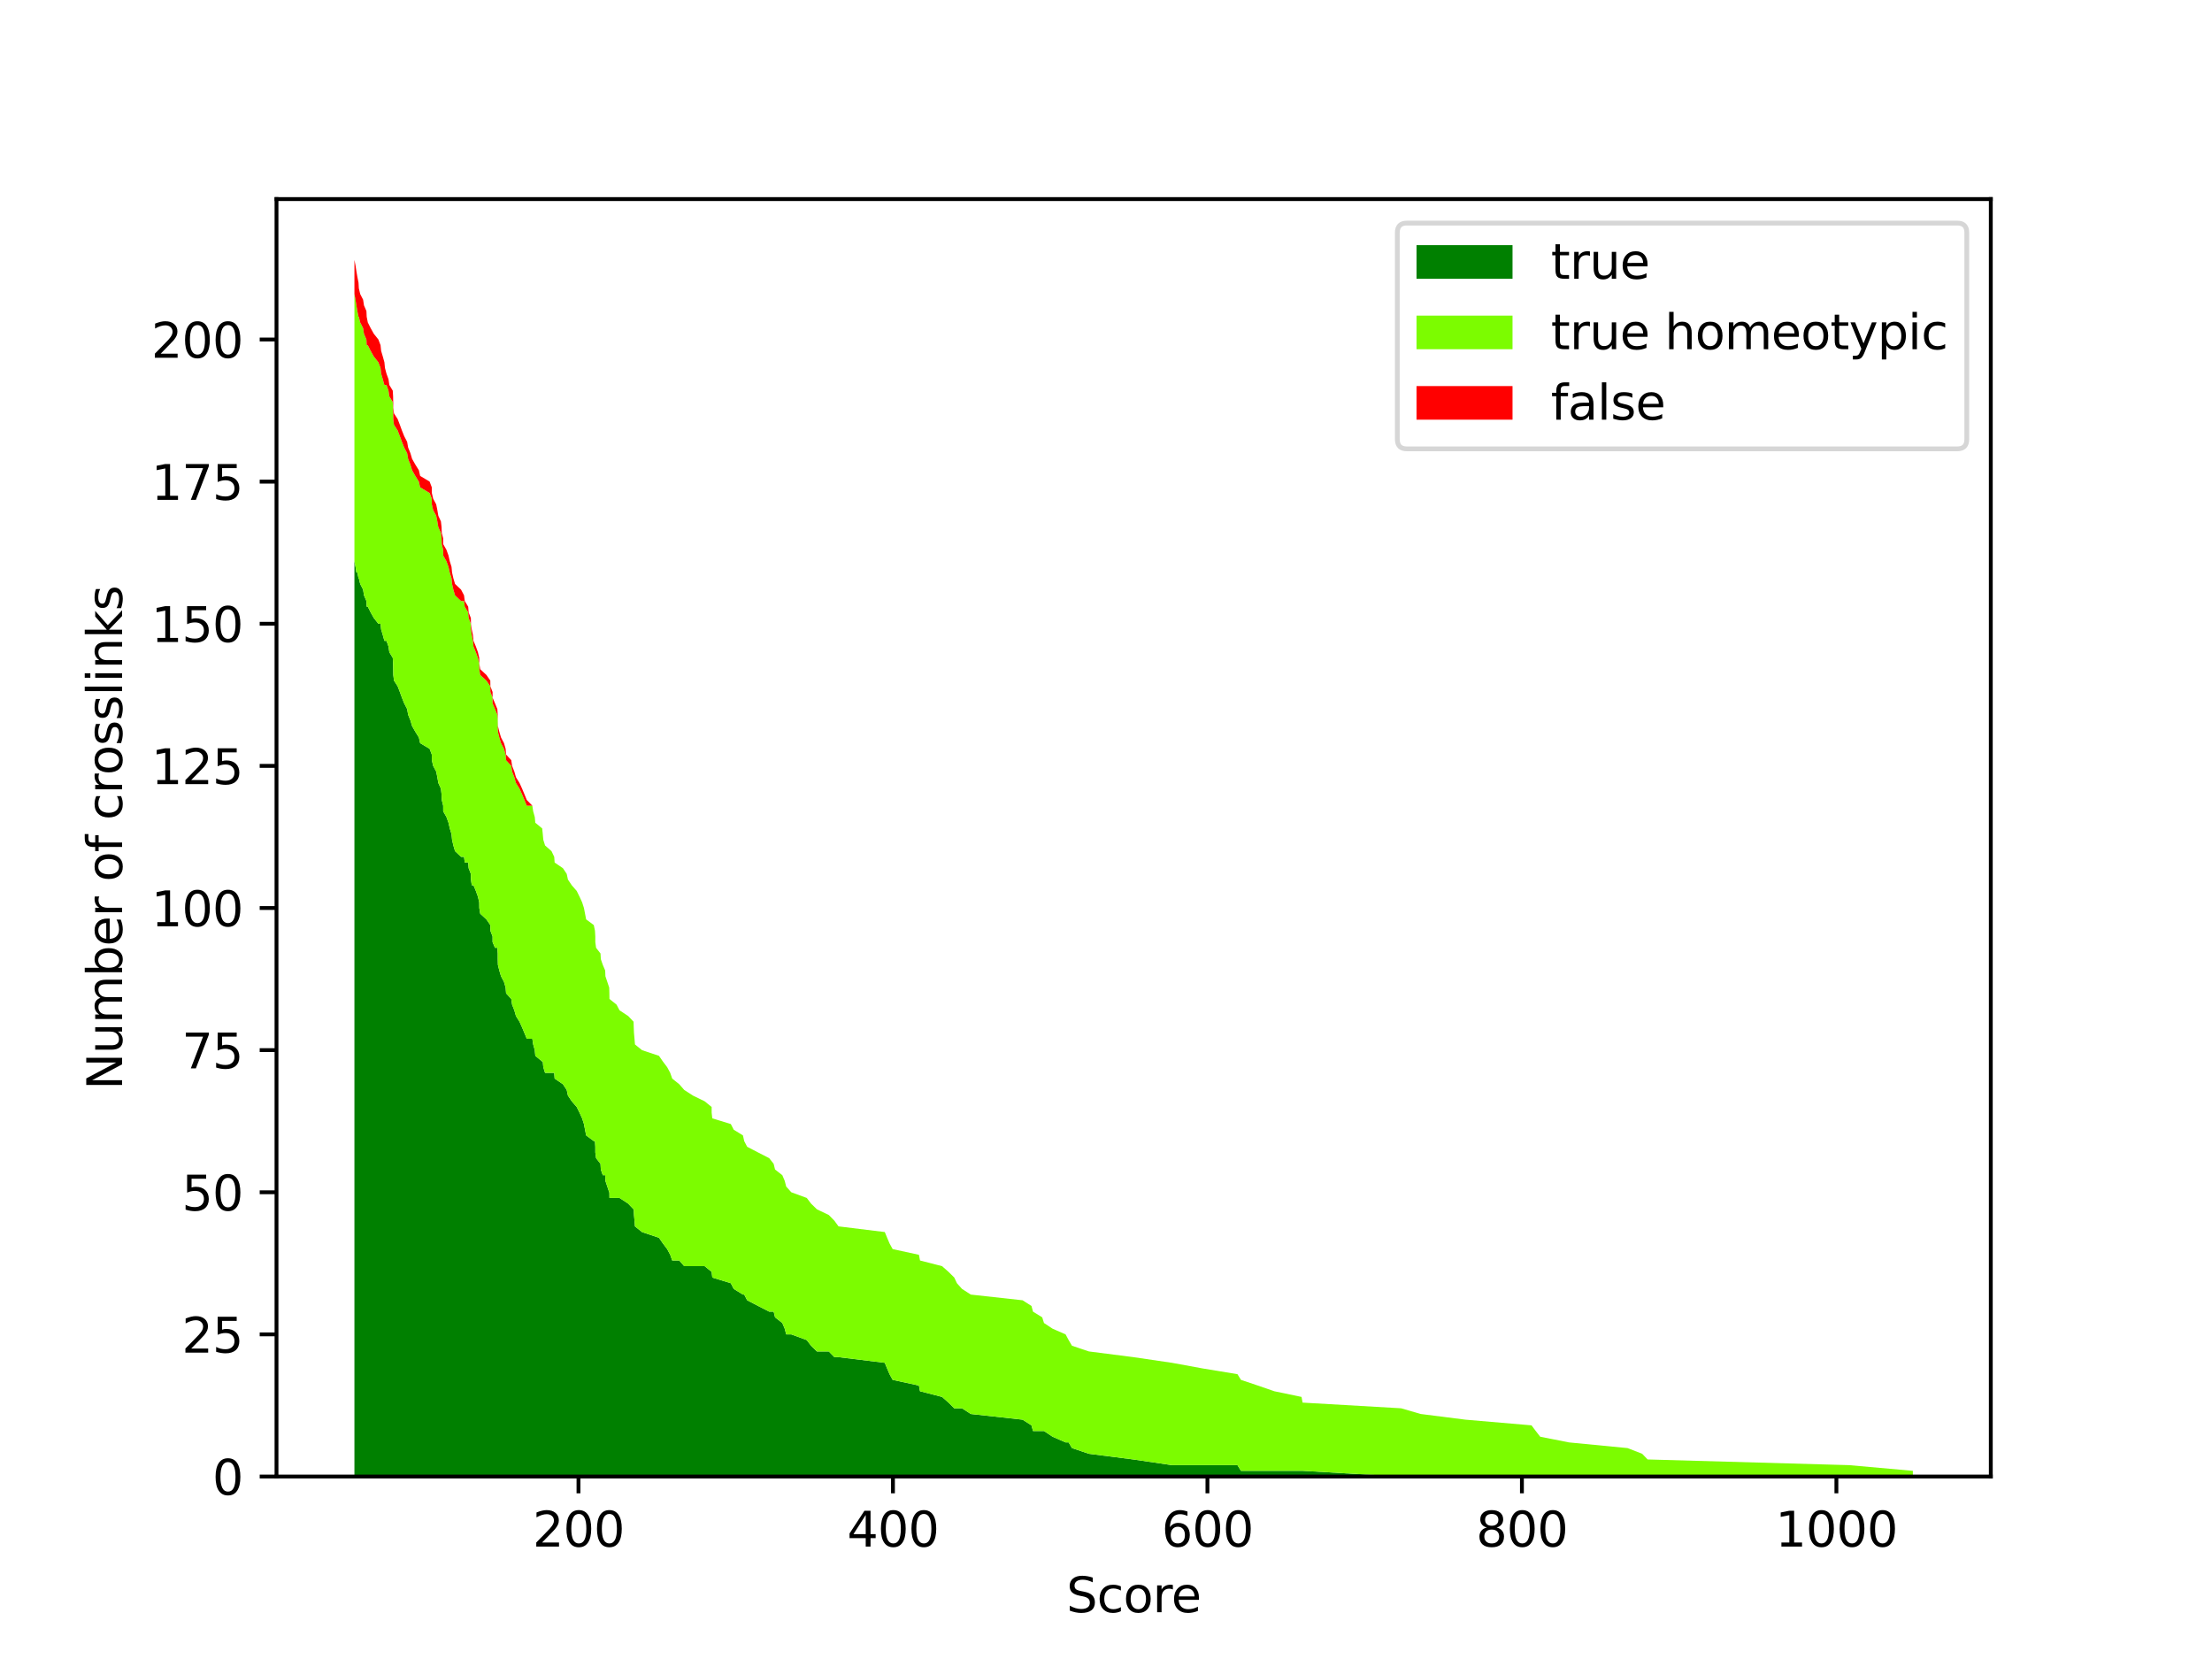 <?xml version="1.0" encoding="utf-8" standalone="no"?>
<!DOCTYPE svg PUBLIC "-//W3C//DTD SVG 1.1//EN"
  "http://www.w3.org/Graphics/SVG/1.1/DTD/svg11.dtd">
<svg xmlns:xlink="http://www.w3.org/1999/xlink" width="460.8pt" height="345.6pt" viewBox="0 0 460.8 345.6" xmlns="http://www.w3.org/2000/svg" version="1.1">
 <defs>
  <style type="text/css">*{stroke-linejoin: round; stroke-linecap: butt}</style>
 </defs>
 <g id="figure_1">
  <g id="patch_1">
   <path d="M 0 345.6 
L 460.8 345.6 
L 460.8 0 
L 0 0 
z
" style="fill: #ffffff"/>
  </g>
  <g id="axes_1">
   <g id="patch_2">
    <path d="M 57.6 307.584 
L 414.72 307.584 
L 414.72 41.472 
L 57.6 41.472 
z
" style="fill: #ffffff"/>
   </g>
   <g id="PolyCollection_1">
    <path d="M 73.833 116.912 
L 73.833 307.584 
L 74.065 307.584 
L 74.245 307.584 
L 74.449 307.584 
L 74.684 307.584 
L 74.753 307.584 
L 75.035 307.584 
L 75.644 307.584 
L 75.824 307.584 
L 76.332 307.584 
L 76.388 307.584 
L 76.62 307.584 
L 77.216 307.584 
L 77.878 307.584 
L 78.825 307.584 
L 79.273 307.584 
L 79.398 307.584 
L 79.748 307.584 
L 80.079 307.584 
L 80.194 307.584 
L 80.508 307.584 
L 80.934 307.584 
L 81.105 307.584 
L 81.822 307.584 
L 81.891 307.584 
L 81.914 307.584 
L 81.93 307.584 
L 82.074 307.584 
L 82.841 307.584 
L 83.296 307.584 
L 83.728 307.584 
L 84.2 307.584 
L 84.816 307.584 
L 85.022 307.584 
L 85.497 307.584 
L 85.848 307.584 
L 86.522 307.584 
L 87.259 307.584 
L 87.525 307.584 
L 89.5 307.584 
L 89.949 307.584 
L 89.962 307.584 
L 90.237 307.584 
L 90.869 307.584 
L 91.105 307.584 
L 91.308 307.584 
L 91.849 307.584 
L 91.986 307.584 
L 92.029 307.584 
L 92.323 307.584 
L 92.33 307.584 
L 93.005 307.584 
L 93.431 307.584 
L 93.696 307.584 
L 94.06 307.584 
L 94.174 307.584 
L 94.443 307.584 
L 94.797 307.584 
L 96.048 307.584 
L 96.667 307.584 
L 96.818 307.584 
L 97.535 307.584 
L 97.63 307.584 
L 98.089 307.584 
L 98.111 307.584 
L 98.279 307.584 
L 98.524 307.584 
L 98.639 307.584 
L 99.13 307.584 
L 99.559 307.584 
L 99.834 307.584 
L 99.848 307.584 
L 100.038 307.584 
L 101.325 307.584 
L 102.14 307.584 
L 102.157 307.584 
L 102.612 307.584 
L 102.615 307.584 
L 103.12 307.584 
L 103.605 307.584 
L 103.69 307.584 
L 103.693 307.584 
L 103.723 307.584 
L 104.017 307.584 
L 104.371 307.584 
L 104.99 307.584 
L 105.334 307.584 
L 105.423 307.584 
L 106.507 307.584 
L 106.68 307.584 
L 107.146 307.584 
L 107.483 307.584 
L 108.22 307.584 
L 108.757 307.584 
L 109.255 307.584 
L 109.74 307.584 
L 110.896 307.584 
L 111.073 307.584 
L 111.404 307.584 
L 111.512 307.584 
L 112.947 307.584 
L 113.071 307.584 
L 113.179 307.584 
L 113.549 307.584 
L 114.892 307.584 
L 115.453 307.584 
L 115.541 307.584 
L 117.27 307.584 
L 118.057 307.584 
L 118.312 307.584 
L 119.111 307.584 
L 120.14 307.584 
L 120.726 307.584 
L 121.267 307.584 
L 121.647 307.584 
L 121.873 307.584 
L 122.105 307.584 
L 123.697 307.584 
L 123.943 307.584 
L 124.012 307.584 
L 124.015 307.584 
L 124.175 307.584 
L 125.096 307.584 
L 125.165 307.584 
L 125.574 307.584 
L 126.072 307.584 
L 126.118 307.584 
L 126.514 307.584 
L 126.911 307.584 
L 126.943 307.584 
L 126.96 307.584 
L 128.44 307.584 
L 129.063 307.584 
L 130.861 307.584 
L 131.984 307.584 
L 132.02 307.584 
L 132.07 307.584 
L 132.178 307.584 
L 132.276 307.584 
L 133.74 307.584 
L 137.275 307.584 
L 138.093 307.584 
L 138.984 307.584 
L 139.62 307.584 
L 140.033 307.584 
L 141.503 307.584 
L 142.535 307.584 
L 144.366 307.584 
L 146.793 307.584 
L 148.248 307.584 
L 148.251 307.584 
L 148.382 307.584 
L 152.241 307.584 
L 152.853 307.584 
L 154.77 307.584 
L 155.032 307.584 
L 155.651 307.584 
L 157.927 307.584 
L 160.237 307.584 
L 161.167 307.584 
L 161.458 307.584 
L 162.972 307.584 
L 163.473 307.584 
L 163.781 307.584 
L 164.842 307.584 
L 168.059 307.584 
L 168.966 307.584 
L 170.175 307.584 
L 172.654 307.584 
L 173.814 307.584 
L 174.679 307.584 
L 184.319 307.584 
L 184.804 307.584 
L 185.308 307.584 
L 185.96 307.584 
L 191.43 307.584 
L 191.656 307.584 
L 196.248 307.584 
L 197.591 307.584 
L 198.79 307.584 
L 199.347 307.584 
L 200.405 307.584 
L 202.236 307.584 
L 213.02 307.584 
L 214.874 307.584 
L 215.195 307.584 
L 217.111 307.584 
L 217.484 307.584 
L 219.273 307.584 
L 221.982 307.584 
L 222.617 307.584 
L 223.315 307.584 
L 226.836 307.584 
L 236.09 307.584 
L 244.134 307.584 
L 250.6 307.584 
L 257.787 307.584 
L 258.514 307.584 
L 262.032 307.584 
L 265.455 307.584 
L 271.135 307.584 
L 271.348 307.584 
L 291.88 307.584 
L 295.941 307.584 
L 305.264 307.584 
L 319.041 307.584 
L 319.932 307.584 
L 320.852 307.584 
L 326.824 307.584 
L 339.045 307.584 
L 342.091 307.584 
L 343.228 307.584 
L 385.162 307.584 
L 398.487 307.584 
L 398.487 307.584 
L 398.487 307.584 
L 385.162 307.584 
L 343.228 307.584 
L 342.091 307.584 
L 339.045 307.584 
L 326.824 307.584 
L 320.852 307.584 
L 319.932 307.584 
L 319.041 307.584 
L 305.264 307.584 
L 295.941 307.584 
L 291.88 307.584 
L 271.348 306.4 
L 271.135 306.4 
L 265.455 306.4 
L 262.032 306.4 
L 258.514 306.4 
L 257.787 305.215 
L 250.6 305.215 
L 244.134 305.215 
L 236.09 304.031 
L 226.836 302.847 
L 223.315 301.663 
L 222.617 300.478 
L 221.982 300.478 
L 219.273 299.294 
L 217.484 298.11 
L 217.111 298.11 
L 215.195 298.11 
L 214.874 296.925 
L 213.02 295.741 
L 202.236 294.557 
L 200.405 293.372 
L 199.347 293.372 
L 198.79 293.372 
L 197.591 292.188 
L 196.248 291.004 
L 191.656 289.82 
L 191.43 288.635 
L 185.96 287.451 
L 185.308 286.267 
L 184.804 285.082 
L 184.319 283.898 
L 174.679 282.714 
L 173.814 282.714 
L 172.654 281.529 
L 170.175 281.529 
L 168.966 280.345 
L 168.059 279.161 
L 164.842 277.977 
L 163.781 277.977 
L 163.473 276.792 
L 162.972 275.608 
L 161.458 274.424 
L 161.167 273.239 
L 160.237 273.239 
L 157.927 272.055 
L 155.651 270.871 
L 155.032 269.686 
L 154.77 269.686 
L 152.853 268.502 
L 152.241 267.318 
L 148.382 266.134 
L 148.251 264.949 
L 148.248 264.949 
L 146.793 263.765 
L 144.366 263.765 
L 142.535 263.765 
L 141.503 262.581 
L 140.033 262.581 
L 139.62 261.396 
L 138.984 260.212 
L 138.093 259.028 
L 137.275 257.843 
L 133.74 256.659 
L 132.276 255.475 
L 132.178 254.291 
L 132.07 253.106 
L 132.02 251.922 
L 131.984 251.922 
L 130.861 250.738 
L 129.063 249.553 
L 128.44 249.553 
L 126.96 249.553 
L 126.943 248.369 
L 126.911 248.369 
L 126.514 247.185 
L 126.118 246 
L 126.072 244.816 
L 125.574 244.816 
L 125.165 243.632 
L 125.096 242.448 
L 124.175 241.263 
L 124.015 240.079 
L 124.012 238.895 
L 123.943 237.71 
L 123.697 237.71 
L 122.105 236.526 
L 121.873 235.342 
L 121.647 234.157 
L 121.267 232.973 
L 120.726 231.789 
L 120.14 230.605 
L 119.111 229.42 
L 118.312 228.236 
L 118.057 227.052 
L 117.27 225.867 
L 115.541 224.683 
L 115.453 223.499 
L 114.892 223.499 
L 113.549 223.499 
L 113.179 222.314 
L 113.071 221.13 
L 112.947 221.13 
L 111.512 219.946 
L 111.404 218.762 
L 111.073 217.577 
L 110.896 216.393 
L 109.74 216.393 
L 109.255 215.209 
L 108.757 214.024 
L 108.22 212.84 
L 107.483 211.656 
L 107.146 210.471 
L 106.68 209.287 
L 106.507 208.103 
L 105.423 206.919 
L 105.334 205.734 
L 104.99 204.55 
L 104.371 203.366 
L 104.017 202.181 
L 103.723 200.997 
L 103.693 199.813 
L 103.69 198.628 
L 103.605 197.444 
L 103.12 197.444 
L 102.615 196.26 
L 102.612 195.076 
L 102.157 193.891 
L 102.14 192.707 
L 101.325 191.523 
L 100.038 190.338 
L 99.848 189.154 
L 99.834 187.97 
L 99.559 186.785 
L 99.13 185.601 
L 98.639 184.417 
L 98.524 184.417 
L 98.279 184.417 
L 98.111 183.233 
L 98.089 182.048 
L 97.63 180.864 
L 97.535 179.68 
L 96.818 179.68 
L 96.667 178.495 
L 96.048 178.495 
L 94.797 177.311 
L 94.443 176.127 
L 94.174 174.943 
L 94.06 173.758 
L 93.696 172.574 
L 93.431 171.39 
L 93.005 170.205 
L 92.33 169.021 
L 92.323 167.837 
L 92.029 166.652 
L 91.986 165.468 
L 91.849 164.284 
L 91.308 163.1 
L 91.105 161.915 
L 90.869 160.731 
L 90.237 159.547 
L 89.962 158.362 
L 89.949 157.178 
L 89.5 155.994 
L 87.525 154.809 
L 87.259 153.625 
L 86.522 152.441 
L 85.848 151.257 
L 85.497 150.072 
L 85.022 148.888 
L 84.816 147.704 
L 84.2 146.519 
L 83.728 145.335 
L 83.296 144.151 
L 82.841 142.966 
L 82.074 141.782 
L 81.93 140.598 
L 81.914 139.414 
L 81.891 138.229 
L 81.822 137.045 
L 81.105 135.861 
L 80.934 134.676 
L 80.508 133.492 
L 80.194 133.492 
L 80.079 133.492 
L 79.748 132.308 
L 79.398 131.123 
L 79.273 129.939 
L 78.825 129.939 
L 77.878 128.755 
L 77.216 127.571 
L 76.62 126.386 
L 76.388 126.386 
L 76.332 125.202 
L 75.824 124.018 
L 75.644 122.833 
L 75.035 121.649 
L 74.753 120.465 
L 74.684 120.465 
L 74.449 119.28 
L 74.245 119.28 
L 74.065 118.096 
L 73.833 116.912 
z
" clip-path="url(#p4b1f713612)" style="fill: #008000"/>
   </g>
   <g id="PolyCollection_2">
    <path d="M 73.833 61.25 
L 73.833 116.912 
L 74.065 118.096 
L 74.245 119.28 
L 74.449 119.28 
L 74.684 120.465 
L 74.753 120.465 
L 75.035 121.649 
L 75.644 122.833 
L 75.824 124.018 
L 76.332 125.202 
L 76.388 126.386 
L 76.62 126.386 
L 77.216 127.571 
L 77.878 128.755 
L 78.825 129.939 
L 79.273 129.939 
L 79.398 131.123 
L 79.748 132.308 
L 80.079 133.492 
L 80.194 133.492 
L 80.508 133.492 
L 80.934 134.676 
L 81.105 135.861 
L 81.822 137.045 
L 81.891 138.229 
L 81.914 139.414 
L 81.93 140.598 
L 82.074 141.782 
L 82.841 142.966 
L 83.296 144.151 
L 83.728 145.335 
L 84.2 146.519 
L 84.816 147.704 
L 85.022 148.888 
L 85.497 150.072 
L 85.848 151.257 
L 86.522 152.441 
L 87.259 153.625 
L 87.525 154.809 
L 89.5 155.994 
L 89.949 157.178 
L 89.962 158.362 
L 90.237 159.547 
L 90.869 160.731 
L 91.105 161.915 
L 91.308 163.1 
L 91.849 164.284 
L 91.986 165.468 
L 92.029 166.652 
L 92.323 167.837 
L 92.33 169.021 
L 93.005 170.205 
L 93.431 171.39 
L 93.696 172.574 
L 94.06 173.758 
L 94.174 174.943 
L 94.443 176.127 
L 94.797 177.311 
L 96.048 178.495 
L 96.667 178.495 
L 96.818 179.68 
L 97.535 179.68 
L 97.63 180.864 
L 98.089 182.048 
L 98.111 183.233 
L 98.279 184.417 
L 98.524 184.417 
L 98.639 184.417 
L 99.13 185.601 
L 99.559 186.785 
L 99.834 187.97 
L 99.848 189.154 
L 100.038 190.338 
L 101.325 191.523 
L 102.14 192.707 
L 102.157 193.891 
L 102.612 195.076 
L 102.615 196.26 
L 103.12 197.444 
L 103.605 197.444 
L 103.69 198.628 
L 103.693 199.813 
L 103.723 200.997 
L 104.017 202.181 
L 104.371 203.366 
L 104.99 204.55 
L 105.334 205.734 
L 105.423 206.919 
L 106.507 208.103 
L 106.68 209.287 
L 107.146 210.471 
L 107.483 211.656 
L 108.22 212.84 
L 108.757 214.024 
L 109.255 215.209 
L 109.74 216.393 
L 110.896 216.393 
L 111.073 217.577 
L 111.404 218.762 
L 111.512 219.946 
L 112.947 221.13 
L 113.071 221.13 
L 113.179 222.314 
L 113.549 223.499 
L 114.892 223.499 
L 115.453 223.499 
L 115.541 224.683 
L 117.27 225.867 
L 118.057 227.052 
L 118.312 228.236 
L 119.111 229.42 
L 120.14 230.605 
L 120.726 231.789 
L 121.267 232.973 
L 121.647 234.157 
L 121.873 235.342 
L 122.105 236.526 
L 123.697 237.71 
L 123.943 237.71 
L 124.012 238.895 
L 124.015 240.079 
L 124.175 241.263 
L 125.096 242.448 
L 125.165 243.632 
L 125.574 244.816 
L 126.072 244.816 
L 126.118 246 
L 126.514 247.185 
L 126.911 248.369 
L 126.943 248.369 
L 126.96 249.553 
L 128.44 249.553 
L 129.063 249.553 
L 130.861 250.738 
L 131.984 251.922 
L 132.02 251.922 
L 132.07 253.106 
L 132.178 254.291 
L 132.276 255.475 
L 133.74 256.659 
L 137.275 257.843 
L 138.093 259.028 
L 138.984 260.212 
L 139.62 261.396 
L 140.033 262.581 
L 141.503 262.581 
L 142.535 263.765 
L 144.366 263.765 
L 146.793 263.765 
L 148.248 264.949 
L 148.251 264.949 
L 148.382 266.134 
L 152.241 267.318 
L 152.853 268.502 
L 154.77 269.686 
L 155.032 269.686 
L 155.651 270.871 
L 157.927 272.055 
L 160.237 273.239 
L 161.167 273.239 
L 161.458 274.424 
L 162.972 275.608 
L 163.473 276.792 
L 163.781 277.977 
L 164.842 277.977 
L 168.059 279.161 
L 168.966 280.345 
L 170.175 281.529 
L 172.654 281.529 
L 173.814 282.714 
L 174.679 282.714 
L 184.319 283.898 
L 184.804 285.082 
L 185.308 286.267 
L 185.96 287.451 
L 191.43 288.635 
L 191.656 289.82 
L 196.248 291.004 
L 197.591 292.188 
L 198.79 293.372 
L 199.347 293.372 
L 200.405 293.372 
L 202.236 294.557 
L 213.02 295.741 
L 214.874 296.925 
L 215.195 298.11 
L 217.111 298.11 
L 217.484 298.11 
L 219.273 299.294 
L 221.982 300.478 
L 222.617 300.478 
L 223.315 301.663 
L 226.836 302.847 
L 236.09 304.031 
L 244.134 305.215 
L 250.6 305.215 
L 257.787 305.215 
L 258.514 306.4 
L 262.032 306.4 
L 265.455 306.4 
L 271.135 306.4 
L 271.348 306.4 
L 291.88 307.584 
L 295.941 307.584 
L 305.264 307.584 
L 319.041 307.584 
L 319.932 307.584 
L 320.852 307.584 
L 326.824 307.584 
L 339.045 307.584 
L 342.091 307.584 
L 343.228 307.584 
L 385.162 307.584 
L 398.487 307.584 
L 398.487 306.4 
L 398.487 306.4 
L 385.162 305.215 
L 343.228 304.031 
L 342.091 302.847 
L 339.045 301.663 
L 326.824 300.478 
L 320.852 299.294 
L 319.932 298.11 
L 319.041 296.925 
L 305.264 295.741 
L 295.941 294.557 
L 291.88 293.372 
L 271.348 292.188 
L 271.135 291.004 
L 265.455 289.82 
L 262.032 288.635 
L 258.514 287.451 
L 257.787 286.267 
L 250.6 285.082 
L 244.134 283.898 
L 236.09 282.714 
L 226.836 281.529 
L 223.315 280.345 
L 222.617 279.161 
L 221.982 277.977 
L 219.273 276.792 
L 217.484 275.608 
L 217.111 274.424 
L 215.195 273.239 
L 214.874 272.055 
L 213.02 270.871 
L 202.236 269.686 
L 200.405 268.502 
L 199.347 267.318 
L 198.79 266.134 
L 197.591 264.949 
L 196.248 263.765 
L 191.656 262.581 
L 191.43 261.396 
L 185.96 260.212 
L 185.308 259.028 
L 184.804 257.843 
L 184.319 256.659 
L 174.679 255.475 
L 173.814 254.291 
L 172.654 253.106 
L 170.175 251.922 
L 168.966 250.738 
L 168.059 249.553 
L 164.842 248.369 
L 163.781 247.185 
L 163.473 246 
L 162.972 244.816 
L 161.458 243.632 
L 161.167 242.448 
L 160.237 241.263 
L 157.927 240.079 
L 155.651 238.895 
L 155.032 237.71 
L 154.77 236.526 
L 152.853 235.342 
L 152.241 234.157 
L 148.382 232.973 
L 148.251 231.789 
L 148.248 230.605 
L 146.793 229.42 
L 144.366 228.236 
L 142.535 227.052 
L 141.503 225.867 
L 140.033 224.683 
L 139.62 223.499 
L 138.984 222.314 
L 138.093 221.13 
L 137.275 219.946 
L 133.74 218.762 
L 132.276 217.577 
L 132.178 216.393 
L 132.07 215.209 
L 132.02 214.024 
L 131.984 212.84 
L 130.861 211.656 
L 129.063 210.471 
L 128.44 209.287 
L 126.96 208.103 
L 126.943 206.919 
L 126.911 205.734 
L 126.514 204.55 
L 126.118 203.366 
L 126.072 202.181 
L 125.574 200.997 
L 125.165 199.813 
L 125.096 198.628 
L 124.175 197.444 
L 124.015 196.26 
L 124.012 195.076 
L 123.943 193.891 
L 123.697 192.707 
L 122.105 191.523 
L 121.873 190.338 
L 121.647 189.154 
L 121.267 187.97 
L 120.726 186.785 
L 120.14 185.601 
L 119.111 184.417 
L 118.312 183.233 
L 118.057 182.048 
L 117.27 180.864 
L 115.541 179.68 
L 115.453 178.495 
L 114.892 177.311 
L 113.549 176.127 
L 113.179 174.943 
L 113.071 173.758 
L 112.947 172.574 
L 111.512 171.39 
L 111.404 170.205 
L 111.073 169.021 
L 110.896 167.837 
L 109.74 167.837 
L 109.255 166.652 
L 108.757 165.468 
L 108.22 164.284 
L 107.483 163.1 
L 107.146 161.915 
L 106.68 160.731 
L 106.507 159.547 
L 105.423 158.362 
L 105.334 157.178 
L 104.99 155.994 
L 104.371 154.809 
L 104.017 153.625 
L 103.723 152.441 
L 103.693 151.257 
L 103.69 150.072 
L 103.605 148.888 
L 103.12 147.704 
L 102.615 146.519 
L 102.612 145.335 
L 102.157 144.151 
L 102.14 142.966 
L 101.325 141.782 
L 100.038 140.598 
L 99.848 139.414 
L 99.834 138.229 
L 99.559 137.045 
L 99.13 135.861 
L 98.639 134.676 
L 98.524 133.492 
L 98.279 132.308 
L 98.111 131.123 
L 98.089 129.939 
L 97.63 128.755 
L 97.535 127.571 
L 96.818 126.386 
L 96.667 125.202 
L 96.048 125.202 
L 94.797 124.018 
L 94.443 122.833 
L 94.174 121.649 
L 94.06 120.465 
L 93.696 119.28 
L 93.431 118.096 
L 93.005 116.912 
L 92.33 115.728 
L 92.323 114.543 
L 92.029 113.359 
L 91.986 112.175 
L 91.849 110.99 
L 91.308 109.806 
L 91.105 108.622 
L 90.869 107.437 
L 90.237 106.253 
L 89.962 105.069 
L 89.949 103.885 
L 89.5 102.7 
L 87.525 101.516 
L 87.259 100.332 
L 86.522 99.147 
L 85.848 97.963 
L 85.497 96.779 
L 85.022 95.594 
L 84.816 94.41 
L 84.2 93.226 
L 83.728 92.042 
L 83.296 90.857 
L 82.841 89.673 
L 82.074 88.489 
L 81.93 87.304 
L 81.914 86.12 
L 81.891 84.936 
L 81.822 83.751 
L 81.105 82.567 
L 80.934 81.383 
L 80.508 80.199 
L 80.194 80.199 
L 80.079 80.199 
L 79.748 79.014 
L 79.398 77.83 
L 79.273 76.646 
L 78.825 75.461 
L 77.878 74.277 
L 77.216 73.093 
L 76.62 71.908 
L 76.388 71.908 
L 76.332 70.724 
L 75.824 69.54 
L 75.644 68.356 
L 75.035 67.171 
L 74.753 65.987 
L 74.684 65.987 
L 74.449 64.803 
L 74.245 63.618 
L 74.065 62.434 
L 73.833 61.25 
z
" clip-path="url(#p4b1f713612)" style="fill: #7cfc00"/>
   </g>
   <g id="PolyCollection_3">
    <path d="M 73.833 54.144 
L 73.833 61.25 
L 74.065 62.434 
L 74.245 63.618 
L 74.449 64.803 
L 74.684 65.987 
L 74.753 65.987 
L 75.035 67.171 
L 75.644 68.356 
L 75.824 69.54 
L 76.332 70.724 
L 76.388 71.908 
L 76.62 71.908 
L 77.216 73.093 
L 77.878 74.277 
L 78.825 75.461 
L 79.273 76.646 
L 79.398 77.83 
L 79.748 79.014 
L 80.079 80.199 
L 80.194 80.199 
L 80.508 80.199 
L 80.934 81.383 
L 81.105 82.567 
L 81.822 83.751 
L 81.891 84.936 
L 81.914 86.12 
L 81.93 87.304 
L 82.074 88.489 
L 82.841 89.673 
L 83.296 90.857 
L 83.728 92.042 
L 84.2 93.226 
L 84.816 94.41 
L 85.022 95.594 
L 85.497 96.779 
L 85.848 97.963 
L 86.522 99.147 
L 87.259 100.332 
L 87.525 101.516 
L 89.5 102.7 
L 89.949 103.885 
L 89.962 105.069 
L 90.237 106.253 
L 90.869 107.437 
L 91.105 108.622 
L 91.308 109.806 
L 91.849 110.99 
L 91.986 112.175 
L 92.029 113.359 
L 92.323 114.543 
L 92.33 115.728 
L 93.005 116.912 
L 93.431 118.096 
L 93.696 119.28 
L 94.06 120.465 
L 94.174 121.649 
L 94.443 122.833 
L 94.797 124.018 
L 96.048 125.202 
L 96.667 125.202 
L 96.818 126.386 
L 97.535 127.571 
L 97.63 128.755 
L 98.089 129.939 
L 98.111 131.123 
L 98.279 132.308 
L 98.524 133.492 
L 98.639 134.676 
L 99.13 135.861 
L 99.559 137.045 
L 99.834 138.229 
L 99.848 139.414 
L 100.038 140.598 
L 101.325 141.782 
L 102.14 142.966 
L 102.157 144.151 
L 102.612 145.335 
L 102.615 146.519 
L 103.12 147.704 
L 103.605 148.888 
L 103.69 150.072 
L 103.693 151.257 
L 103.723 152.441 
L 104.017 153.625 
L 104.371 154.809 
L 104.99 155.994 
L 105.334 157.178 
L 105.423 158.362 
L 106.507 159.547 
L 106.68 160.731 
L 107.146 161.915 
L 107.483 163.1 
L 108.22 164.284 
L 108.757 165.468 
L 109.255 166.652 
L 109.74 167.837 
L 110.896 167.837 
L 111.073 169.021 
L 111.404 170.205 
L 111.512 171.39 
L 112.947 172.574 
L 113.071 173.758 
L 113.179 174.943 
L 113.549 176.127 
L 114.892 177.311 
L 115.453 178.495 
L 115.541 179.68 
L 117.27 180.864 
L 118.057 182.048 
L 118.312 183.233 
L 119.111 184.417 
L 120.14 185.601 
L 120.726 186.785 
L 121.267 187.97 
L 121.647 189.154 
L 121.873 190.338 
L 122.105 191.523 
L 123.697 192.707 
L 123.943 193.891 
L 124.012 195.076 
L 124.015 196.26 
L 124.175 197.444 
L 125.096 198.628 
L 125.165 199.813 
L 125.574 200.997 
L 126.072 202.181 
L 126.118 203.366 
L 126.514 204.55 
L 126.911 205.734 
L 126.943 206.919 
L 126.96 208.103 
L 128.44 209.287 
L 129.063 210.471 
L 130.861 211.656 
L 131.984 212.84 
L 132.02 214.024 
L 132.07 215.209 
L 132.178 216.393 
L 132.276 217.577 
L 133.74 218.762 
L 137.275 219.946 
L 138.093 221.13 
L 138.984 222.314 
L 139.62 223.499 
L 140.033 224.683 
L 141.503 225.867 
L 142.535 227.052 
L 144.366 228.236 
L 146.793 229.42 
L 148.248 230.605 
L 148.251 231.789 
L 148.382 232.973 
L 152.241 234.157 
L 152.853 235.342 
L 154.77 236.526 
L 155.032 237.71 
L 155.651 238.895 
L 157.927 240.079 
L 160.237 241.263 
L 161.167 242.448 
L 161.458 243.632 
L 162.972 244.816 
L 163.473 246 
L 163.781 247.185 
L 164.842 248.369 
L 168.059 249.553 
L 168.966 250.738 
L 170.175 251.922 
L 172.654 253.106 
L 173.814 254.291 
L 174.679 255.475 
L 184.319 256.659 
L 184.804 257.843 
L 185.308 259.028 
L 185.96 260.212 
L 191.43 261.396 
L 191.656 262.581 
L 196.248 263.765 
L 197.591 264.949 
L 198.79 266.134 
L 199.347 267.318 
L 200.405 268.502 
L 202.236 269.686 
L 213.02 270.871 
L 214.874 272.055 
L 215.195 273.239 
L 217.111 274.424 
L 217.484 275.608 
L 219.273 276.792 
L 221.982 277.977 
L 222.617 279.161 
L 223.315 280.345 
L 226.836 281.529 
L 236.09 282.714 
L 244.134 283.898 
L 250.6 285.082 
L 257.787 286.267 
L 258.514 287.451 
L 262.032 288.635 
L 265.455 289.82 
L 271.135 291.004 
L 271.348 292.188 
L 291.88 293.372 
L 295.941 294.557 
L 305.264 295.741 
L 319.041 296.925 
L 319.932 298.11 
L 320.852 299.294 
L 326.824 300.478 
L 339.045 301.663 
L 342.091 302.847 
L 343.228 304.031 
L 385.162 305.215 
L 398.487 306.4 
L 398.487 306.4 
L 398.487 306.4 
L 385.162 305.215 
L 343.228 304.031 
L 342.091 302.847 
L 339.045 301.663 
L 326.824 300.478 
L 320.852 299.294 
L 319.932 298.11 
L 319.041 296.925 
L 305.264 295.741 
L 295.941 294.557 
L 291.88 293.372 
L 271.348 292.188 
L 271.135 291.004 
L 265.455 289.82 
L 262.032 288.635 
L 258.514 287.451 
L 257.787 286.267 
L 250.6 285.082 
L 244.134 283.898 
L 236.09 282.714 
L 226.836 281.529 
L 223.315 280.345 
L 222.617 279.161 
L 221.982 277.977 
L 219.273 276.792 
L 217.484 275.608 
L 217.111 274.424 
L 215.195 273.239 
L 214.874 272.055 
L 213.02 270.871 
L 202.236 269.686 
L 200.405 268.502 
L 199.347 267.318 
L 198.79 266.134 
L 197.591 264.949 
L 196.248 263.765 
L 191.656 262.581 
L 191.43 261.396 
L 185.96 260.212 
L 185.308 259.028 
L 184.804 257.843 
L 184.319 256.659 
L 174.679 255.475 
L 173.814 254.291 
L 172.654 253.106 
L 170.175 251.922 
L 168.966 250.738 
L 168.059 249.553 
L 164.842 248.369 
L 163.781 247.185 
L 163.473 246 
L 162.972 244.816 
L 161.458 243.632 
L 161.167 242.448 
L 160.237 241.263 
L 157.927 240.079 
L 155.651 238.895 
L 155.032 237.71 
L 154.77 236.526 
L 152.853 235.342 
L 152.241 234.157 
L 148.382 232.973 
L 148.251 231.789 
L 148.248 230.605 
L 146.793 229.42 
L 144.366 228.236 
L 142.535 227.052 
L 141.503 225.867 
L 140.033 224.683 
L 139.62 223.499 
L 138.984 222.314 
L 138.093 221.13 
L 137.275 219.946 
L 133.74 218.762 
L 132.276 217.577 
L 132.178 216.393 
L 132.07 215.209 
L 132.02 214.024 
L 131.984 212.84 
L 130.861 211.656 
L 129.063 210.471 
L 128.44 209.287 
L 126.96 208.103 
L 126.943 206.919 
L 126.911 205.734 
L 126.514 204.55 
L 126.118 203.366 
L 126.072 202.181 
L 125.574 200.997 
L 125.165 199.813 
L 125.096 198.628 
L 124.175 197.444 
L 124.015 196.26 
L 124.012 195.076 
L 123.943 193.891 
L 123.697 192.707 
L 122.105 191.523 
L 121.873 190.338 
L 121.647 189.154 
L 121.267 187.97 
L 120.726 186.785 
L 120.14 185.601 
L 119.111 184.417 
L 118.312 183.233 
L 118.057 182.048 
L 117.27 180.864 
L 115.541 179.68 
L 115.453 178.495 
L 114.892 177.311 
L 113.549 176.127 
L 113.179 174.943 
L 113.071 173.758 
L 112.947 172.574 
L 111.512 171.39 
L 111.404 170.205 
L 111.073 169.021 
L 110.896 167.837 
L 109.74 166.652 
L 109.255 165.468 
L 108.757 164.284 
L 108.22 163.1 
L 107.483 161.915 
L 107.146 160.731 
L 106.68 159.547 
L 106.507 158.362 
L 105.423 157.178 
L 105.334 155.994 
L 104.99 154.809 
L 104.371 153.625 
L 104.017 152.441 
L 103.723 151.257 
L 103.693 150.072 
L 103.69 148.888 
L 103.605 147.704 
L 103.12 146.519 
L 102.615 145.335 
L 102.612 144.151 
L 102.157 142.966 
L 102.14 141.782 
L 101.325 140.598 
L 100.038 139.414 
L 99.848 138.229 
L 99.834 137.045 
L 99.559 135.861 
L 99.13 134.676 
L 98.639 133.492 
L 98.524 132.308 
L 98.279 131.123 
L 98.111 129.939 
L 98.089 128.755 
L 97.63 127.571 
L 97.535 126.386 
L 96.818 125.202 
L 96.667 124.018 
L 96.048 122.833 
L 94.797 121.649 
L 94.443 120.465 
L 94.174 119.28 
L 94.06 118.096 
L 93.696 116.912 
L 93.431 115.728 
L 93.005 114.543 
L 92.33 113.359 
L 92.323 112.175 
L 92.029 110.99 
L 91.986 109.806 
L 91.849 108.622 
L 91.308 107.437 
L 91.105 106.253 
L 90.869 105.069 
L 90.237 103.885 
L 89.962 102.7 
L 89.949 101.516 
L 89.5 100.332 
L 87.525 99.147 
L 87.259 97.963 
L 86.522 96.779 
L 85.848 95.594 
L 85.497 94.41 
L 85.022 93.226 
L 84.816 92.042 
L 84.2 90.857 
L 83.728 89.673 
L 83.296 88.489 
L 82.841 87.304 
L 82.074 86.12 
L 81.93 84.936 
L 81.914 83.751 
L 81.891 82.567 
L 81.822 81.383 
L 81.105 80.199 
L 80.934 79.014 
L 80.508 77.83 
L 80.194 76.646 
L 80.079 75.461 
L 79.748 74.277 
L 79.398 73.093 
L 79.273 71.908 
L 78.825 70.724 
L 77.878 69.54 
L 77.216 68.356 
L 76.62 67.171 
L 76.388 65.987 
L 76.332 64.803 
L 75.824 63.618 
L 75.644 62.434 
L 75.035 61.25 
L 74.753 60.065 
L 74.684 58.881 
L 74.449 57.697 
L 74.245 56.513 
L 74.065 55.328 
L 73.833 54.144 
z
" clip-path="url(#p4b1f713612)" style="fill: #ff0000"/>
   </g>
   <g id="matplotlib.axis_1">
    <g id="xtick_1">
     <g id="line2d_1">
      <defs>
       <path id="m613cb0f591" d="M 0 0 
L 0 3.5 
" style="stroke: #000000; stroke-width: 0.8"/>
      </defs>
      <g>
       <use xlink:href="#m613cb0f591" x="120.507" y="307.584" style="stroke: #000000; stroke-width: 0.8"/>
      </g>
     </g>
     <g id="text_1">
      <!-- 200 -->
      <g transform="translate(110.963 322.182)scale(0.1 -0.1)">
       <defs>
        <path id="DejaVuSans-32" d="M 1228 531 
L 3431 531 
L 3431 0 
L 469 0 
L 469 531 
Q 828 903 1448 1529 
Q 2069 2156 2228 2338 
Q 2531 2678 2651 2914 
Q 2772 3150 2772 3378 
Q 2772 3750 2511 3984 
Q 2250 4219 1831 4219 
Q 1534 4219 1204 4116 
Q 875 4013 500 3803 
L 500 4441 
Q 881 4594 1212 4672 
Q 1544 4750 1819 4750 
Q 2544 4750 2975 4387 
Q 3406 4025 3406 3419 
Q 3406 3131 3298 2873 
Q 3191 2616 2906 2266 
Q 2828 2175 2409 1742 
Q 1991 1309 1228 531 
z
" transform="scale(0.016)"/>
        <path id="DejaVuSans-30" d="M 2034 4250 
Q 1547 4250 1301 3770 
Q 1056 3291 1056 2328 
Q 1056 1369 1301 889 
Q 1547 409 2034 409 
Q 2525 409 2770 889 
Q 3016 1369 3016 2328 
Q 3016 3291 2770 3770 
Q 2525 4250 2034 4250 
z
M 2034 4750 
Q 2819 4750 3233 4129 
Q 3647 3509 3647 2328 
Q 3647 1150 3233 529 
Q 2819 -91 2034 -91 
Q 1250 -91 836 529 
Q 422 1150 422 2328 
Q 422 3509 836 4129 
Q 1250 4750 2034 4750 
z
" transform="scale(0.016)"/>
       </defs>
       <use xlink:href="#DejaVuSans-32"/>
       <use xlink:href="#DejaVuSans-30" x="63.623"/>
       <use xlink:href="#DejaVuSans-30" x="127.246"/>
      </g>
     </g>
    </g>
    <g id="xtick_2">
     <g id="line2d_2">
      <g>
       <use xlink:href="#m613cb0f591" x="186.019" y="307.584" style="stroke: #000000; stroke-width: 0.8"/>
      </g>
     </g>
     <g id="text_2">
      <!-- 400 -->
      <g transform="translate(176.475 322.182)scale(0.1 -0.1)">
       <defs>
        <path id="DejaVuSans-34" d="M 2419 4116 
L 825 1625 
L 2419 1625 
L 2419 4116 
z
M 2253 4666 
L 3047 4666 
L 3047 1625 
L 3713 1625 
L 3713 1100 
L 3047 1100 
L 3047 0 
L 2419 0 
L 2419 1100 
L 313 1100 
L 313 1709 
L 2253 4666 
z
" transform="scale(0.016)"/>
       </defs>
       <use xlink:href="#DejaVuSans-34"/>
       <use xlink:href="#DejaVuSans-30" x="63.623"/>
       <use xlink:href="#DejaVuSans-30" x="127.246"/>
      </g>
     </g>
    </g>
    <g id="xtick_3">
     <g id="line2d_3">
      <g>
       <use xlink:href="#m613cb0f591" x="251.531" y="307.584" style="stroke: #000000; stroke-width: 0.8"/>
      </g>
     </g>
     <g id="text_3">
      <!-- 600 -->
      <g transform="translate(241.987 322.182)scale(0.1 -0.1)">
       <defs>
        <path id="DejaVuSans-36" d="M 2113 2584 
Q 1688 2584 1439 2293 
Q 1191 2003 1191 1497 
Q 1191 994 1439 701 
Q 1688 409 2113 409 
Q 2538 409 2786 701 
Q 3034 994 3034 1497 
Q 3034 2003 2786 2293 
Q 2538 2584 2113 2584 
z
M 3366 4563 
L 3366 3988 
Q 3128 4100 2886 4159 
Q 2644 4219 2406 4219 
Q 1781 4219 1451 3797 
Q 1122 3375 1075 2522 
Q 1259 2794 1537 2939 
Q 1816 3084 2150 3084 
Q 2853 3084 3261 2657 
Q 3669 2231 3669 1497 
Q 3669 778 3244 343 
Q 2819 -91 2113 -91 
Q 1303 -91 875 529 
Q 447 1150 447 2328 
Q 447 3434 972 4092 
Q 1497 4750 2381 4750 
Q 2619 4750 2861 4703 
Q 3103 4656 3366 4563 
z
" transform="scale(0.016)"/>
       </defs>
       <use xlink:href="#DejaVuSans-36"/>
       <use xlink:href="#DejaVuSans-30" x="63.623"/>
       <use xlink:href="#DejaVuSans-30" x="127.246"/>
      </g>
     </g>
    </g>
    <g id="xtick_4">
     <g id="line2d_4">
      <g>
       <use xlink:href="#m613cb0f591" x="317.043" y="307.584" style="stroke: #000000; stroke-width: 0.8"/>
      </g>
     </g>
     <g id="text_4">
      <!-- 800 -->
      <g transform="translate(307.499 322.182)scale(0.1 -0.1)">
       <defs>
        <path id="DejaVuSans-38" d="M 2034 2216 
Q 1584 2216 1326 1975 
Q 1069 1734 1069 1313 
Q 1069 891 1326 650 
Q 1584 409 2034 409 
Q 2484 409 2743 651 
Q 3003 894 3003 1313 
Q 3003 1734 2745 1975 
Q 2488 2216 2034 2216 
z
M 1403 2484 
Q 997 2584 770 2862 
Q 544 3141 544 3541 
Q 544 4100 942 4425 
Q 1341 4750 2034 4750 
Q 2731 4750 3128 4425 
Q 3525 4100 3525 3541 
Q 3525 3141 3298 2862 
Q 3072 2584 2669 2484 
Q 3125 2378 3379 2068 
Q 3634 1759 3634 1313 
Q 3634 634 3220 271 
Q 2806 -91 2034 -91 
Q 1263 -91 848 271 
Q 434 634 434 1313 
Q 434 1759 690 2068 
Q 947 2378 1403 2484 
z
M 1172 3481 
Q 1172 3119 1398 2916 
Q 1625 2713 2034 2713 
Q 2441 2713 2670 2916 
Q 2900 3119 2900 3481 
Q 2900 3844 2670 4047 
Q 2441 4250 2034 4250 
Q 1625 4250 1398 4047 
Q 1172 3844 1172 3481 
z
" transform="scale(0.016)"/>
       </defs>
       <use xlink:href="#DejaVuSans-38"/>
       <use xlink:href="#DejaVuSans-30" x="63.623"/>
       <use xlink:href="#DejaVuSans-30" x="127.246"/>
      </g>
     </g>
    </g>
    <g id="xtick_5">
     <g id="line2d_5">
      <g>
       <use xlink:href="#m613cb0f591" x="382.555" y="307.584" style="stroke: #000000; stroke-width: 0.8"/>
      </g>
     </g>
     <g id="text_5">
      <!-- 1000 -->
      <g transform="translate(369.83 322.182)scale(0.1 -0.1)">
       <defs>
        <path id="DejaVuSans-31" d="M 794 531 
L 1825 531 
L 1825 4091 
L 703 3866 
L 703 4441 
L 1819 4666 
L 2450 4666 
L 2450 531 
L 3481 531 
L 3481 0 
L 794 0 
L 794 531 
z
" transform="scale(0.016)"/>
       </defs>
       <use xlink:href="#DejaVuSans-31"/>
       <use xlink:href="#DejaVuSans-30" x="63.623"/>
       <use xlink:href="#DejaVuSans-30" x="127.246"/>
       <use xlink:href="#DejaVuSans-30" x="190.869"/>
      </g>
     </g>
    </g>
    <g id="text_6">
     <!-- Score -->
     <g transform="translate(222.158 335.861)scale(0.1 -0.1)">
      <defs>
       <path id="DejaVuSans-53" d="M 3425 4513 
L 3425 3897 
Q 3066 4069 2747 4153 
Q 2428 4238 2131 4238 
Q 1616 4238 1336 4038 
Q 1056 3838 1056 3469 
Q 1056 3159 1242 3001 
Q 1428 2844 1947 2747 
L 2328 2669 
Q 3034 2534 3370 2195 
Q 3706 1856 3706 1288 
Q 3706 609 3251 259 
Q 2797 -91 1919 -91 
Q 1588 -91 1214 -16 
Q 841 59 441 206 
L 441 856 
Q 825 641 1194 531 
Q 1563 422 1919 422 
Q 2459 422 2753 634 
Q 3047 847 3047 1241 
Q 3047 1584 2836 1778 
Q 2625 1972 2144 2069 
L 1759 2144 
Q 1053 2284 737 2584 
Q 422 2884 422 3419 
Q 422 4038 858 4394 
Q 1294 4750 2059 4750 
Q 2388 4750 2728 4690 
Q 3069 4631 3425 4513 
z
" transform="scale(0.016)"/>
       <path id="DejaVuSans-63" d="M 3122 3366 
L 3122 2828 
Q 2878 2963 2633 3030 
Q 2388 3097 2138 3097 
Q 1578 3097 1268 2742 
Q 959 2388 959 1747 
Q 959 1106 1268 751 
Q 1578 397 2138 397 
Q 2388 397 2633 464 
Q 2878 531 3122 666 
L 3122 134 
Q 2881 22 2623 -34 
Q 2366 -91 2075 -91 
Q 1284 -91 818 406 
Q 353 903 353 1747 
Q 353 2603 823 3093 
Q 1294 3584 2113 3584 
Q 2378 3584 2631 3529 
Q 2884 3475 3122 3366 
z
" transform="scale(0.016)"/>
       <path id="DejaVuSans-6f" d="M 1959 3097 
Q 1497 3097 1228 2736 
Q 959 2375 959 1747 
Q 959 1119 1226 758 
Q 1494 397 1959 397 
Q 2419 397 2687 759 
Q 2956 1122 2956 1747 
Q 2956 2369 2687 2733 
Q 2419 3097 1959 3097 
z
M 1959 3584 
Q 2709 3584 3137 3096 
Q 3566 2609 3566 1747 
Q 3566 888 3137 398 
Q 2709 -91 1959 -91 
Q 1206 -91 779 398 
Q 353 888 353 1747 
Q 353 2609 779 3096 
Q 1206 3584 1959 3584 
z
" transform="scale(0.016)"/>
       <path id="DejaVuSans-72" d="M 2631 2963 
Q 2534 3019 2420 3045 
Q 2306 3072 2169 3072 
Q 1681 3072 1420 2755 
Q 1159 2438 1159 1844 
L 1159 0 
L 581 0 
L 581 3500 
L 1159 3500 
L 1159 2956 
Q 1341 3275 1631 3429 
Q 1922 3584 2338 3584 
Q 2397 3584 2469 3576 
Q 2541 3569 2628 3553 
L 2631 2963 
z
" transform="scale(0.016)"/>
       <path id="DejaVuSans-65" d="M 3597 1894 
L 3597 1613 
L 953 1613 
Q 991 1019 1311 708 
Q 1631 397 2203 397 
Q 2534 397 2845 478 
Q 3156 559 3463 722 
L 3463 178 
Q 3153 47 2828 -22 
Q 2503 -91 2169 -91 
Q 1331 -91 842 396 
Q 353 884 353 1716 
Q 353 2575 817 3079 
Q 1281 3584 2069 3584 
Q 2775 3584 3186 3129 
Q 3597 2675 3597 1894 
z
M 3022 2063 
Q 3016 2534 2758 2815 
Q 2500 3097 2075 3097 
Q 1594 3097 1305 2825 
Q 1016 2553 972 2059 
L 3022 2063 
z
" transform="scale(0.016)"/>
      </defs>
      <use xlink:href="#DejaVuSans-53"/>
      <use xlink:href="#DejaVuSans-63" x="63.477"/>
      <use xlink:href="#DejaVuSans-6f" x="118.457"/>
      <use xlink:href="#DejaVuSans-72" x="179.639"/>
      <use xlink:href="#DejaVuSans-65" x="218.502"/>
     </g>
    </g>
   </g>
   <g id="matplotlib.axis_2">
    <g id="ytick_1">
     <g id="line2d_6">
      <defs>
       <path id="md3ad984990" d="M 0 0 
L -3.5 0 
" style="stroke: #000000; stroke-width: 0.8"/>
      </defs>
      <g>
       <use xlink:href="#md3ad984990" x="57.6" y="307.584" style="stroke: #000000; stroke-width: 0.8"/>
      </g>
     </g>
     <g id="text_7">
      <!-- 0 -->
      <g transform="translate(44.237 311.383)scale(0.1 -0.1)">
       <use xlink:href="#DejaVuSans-30"/>
      </g>
     </g>
    </g>
    <g id="ytick_2">
     <g id="line2d_7">
      <g>
       <use xlink:href="#md3ad984990" x="57.6" y="277.977" style="stroke: #000000; stroke-width: 0.8"/>
      </g>
     </g>
     <g id="text_8">
      <!-- 25 -->
      <g transform="translate(37.875 281.776)scale(0.1 -0.1)">
       <defs>
        <path id="DejaVuSans-35" d="M 691 4666 
L 3169 4666 
L 3169 4134 
L 1269 4134 
L 1269 2991 
Q 1406 3038 1543 3061 
Q 1681 3084 1819 3084 
Q 2600 3084 3056 2656 
Q 3513 2228 3513 1497 
Q 3513 744 3044 326 
Q 2575 -91 1722 -91 
Q 1428 -91 1123 -41 
Q 819 9 494 109 
L 494 744 
Q 775 591 1075 516 
Q 1375 441 1709 441 
Q 2250 441 2565 725 
Q 2881 1009 2881 1497 
Q 2881 1984 2565 2268 
Q 2250 2553 1709 2553 
Q 1456 2553 1204 2497 
Q 953 2441 691 2322 
L 691 4666 
z
" transform="scale(0.016)"/>
       </defs>
       <use xlink:href="#DejaVuSans-32"/>
       <use xlink:href="#DejaVuSans-35" x="63.623"/>
      </g>
     </g>
    </g>
    <g id="ytick_3">
     <g id="line2d_8">
      <g>
       <use xlink:href="#md3ad984990" x="57.6" y="248.369" style="stroke: #000000; stroke-width: 0.8"/>
      </g>
     </g>
     <g id="text_9">
      <!-- 50 -->
      <g transform="translate(37.875 252.168)scale(0.1 -0.1)">
       <use xlink:href="#DejaVuSans-35"/>
       <use xlink:href="#DejaVuSans-30" x="63.623"/>
      </g>
     </g>
    </g>
    <g id="ytick_4">
     <g id="line2d_9">
      <g>
       <use xlink:href="#md3ad984990" x="57.6" y="218.762" style="stroke: #000000; stroke-width: 0.8"/>
      </g>
     </g>
     <g id="text_10">
      <!-- 75 -->
      <g transform="translate(37.875 222.561)scale(0.1 -0.1)">
       <defs>
        <path id="DejaVuSans-37" d="M 525 4666 
L 3525 4666 
L 3525 4397 
L 1831 0 
L 1172 0 
L 2766 4134 
L 525 4134 
L 525 4666 
z
" transform="scale(0.016)"/>
       </defs>
       <use xlink:href="#DejaVuSans-37"/>
       <use xlink:href="#DejaVuSans-35" x="63.623"/>
      </g>
     </g>
    </g>
    <g id="ytick_5">
     <g id="line2d_10">
      <g>
       <use xlink:href="#md3ad984990" x="57.6" y="189.154" style="stroke: #000000; stroke-width: 0.8"/>
      </g>
     </g>
     <g id="text_11">
      <!-- 100 -->
      <g transform="translate(31.512 192.953)scale(0.1 -0.1)">
       <use xlink:href="#DejaVuSans-31"/>
       <use xlink:href="#DejaVuSans-30" x="63.623"/>
       <use xlink:href="#DejaVuSans-30" x="127.246"/>
      </g>
     </g>
    </g>
    <g id="ytick_6">
     <g id="line2d_11">
      <g>
       <use xlink:href="#md3ad984990" x="57.6" y="159.547" style="stroke: #000000; stroke-width: 0.8"/>
      </g>
     </g>
     <g id="text_12">
      <!-- 125 -->
      <g transform="translate(31.512 163.346)scale(0.1 -0.1)">
       <use xlink:href="#DejaVuSans-31"/>
       <use xlink:href="#DejaVuSans-32" x="63.623"/>
       <use xlink:href="#DejaVuSans-35" x="127.246"/>
      </g>
     </g>
    </g>
    <g id="ytick_7">
     <g id="line2d_12">
      <g>
       <use xlink:href="#md3ad984990" x="57.6" y="129.939" style="stroke: #000000; stroke-width: 0.8"/>
      </g>
     </g>
     <g id="text_13">
      <!-- 150 -->
      <g transform="translate(31.512 133.738)scale(0.1 -0.1)">
       <use xlink:href="#DejaVuSans-31"/>
       <use xlink:href="#DejaVuSans-35" x="63.623"/>
       <use xlink:href="#DejaVuSans-30" x="127.246"/>
      </g>
     </g>
    </g>
    <g id="ytick_8">
     <g id="line2d_13">
      <g>
       <use xlink:href="#md3ad984990" x="57.6" y="100.332" style="stroke: #000000; stroke-width: 0.8"/>
      </g>
     </g>
     <g id="text_14">
      <!-- 175 -->
      <g transform="translate(31.512 104.131)scale(0.1 -0.1)">
       <use xlink:href="#DejaVuSans-31"/>
       <use xlink:href="#DejaVuSans-37" x="63.623"/>
       <use xlink:href="#DejaVuSans-35" x="127.246"/>
      </g>
     </g>
    </g>
    <g id="ytick_9">
     <g id="line2d_14">
      <g>
       <use xlink:href="#md3ad984990" x="57.6" y="70.724" style="stroke: #000000; stroke-width: 0.8"/>
      </g>
     </g>
     <g id="text_15">
      <!-- 200 -->
      <g transform="translate(31.512 74.523)scale(0.1 -0.1)">
       <use xlink:href="#DejaVuSans-32"/>
       <use xlink:href="#DejaVuSans-30" x="63.623"/>
       <use xlink:href="#DejaVuSans-30" x="127.246"/>
      </g>
     </g>
    </g>
    <g id="text_16">
     <!-- Number of crosslinks -->
     <g transform="translate(25.433 227.019)rotate(-90)scale(0.1 -0.1)">
      <defs>
       <path id="DejaVuSans-4e" d="M 628 4666 
L 1478 4666 
L 3547 763 
L 3547 4666 
L 4159 4666 
L 4159 0 
L 3309 0 
L 1241 3903 
L 1241 0 
L 628 0 
L 628 4666 
z
" transform="scale(0.016)"/>
       <path id="DejaVuSans-75" d="M 544 1381 
L 544 3500 
L 1119 3500 
L 1119 1403 
Q 1119 906 1312 657 
Q 1506 409 1894 409 
Q 2359 409 2629 706 
Q 2900 1003 2900 1516 
L 2900 3500 
L 3475 3500 
L 3475 0 
L 2900 0 
L 2900 538 
Q 2691 219 2414 64 
Q 2138 -91 1772 -91 
Q 1169 -91 856 284 
Q 544 659 544 1381 
z
M 1991 3584 
L 1991 3584 
z
" transform="scale(0.016)"/>
       <path id="DejaVuSans-6d" d="M 3328 2828 
Q 3544 3216 3844 3400 
Q 4144 3584 4550 3584 
Q 5097 3584 5394 3201 
Q 5691 2819 5691 2113 
L 5691 0 
L 5113 0 
L 5113 2094 
Q 5113 2597 4934 2840 
Q 4756 3084 4391 3084 
Q 3944 3084 3684 2787 
Q 3425 2491 3425 1978 
L 3425 0 
L 2847 0 
L 2847 2094 
Q 2847 2600 2669 2842 
Q 2491 3084 2119 3084 
Q 1678 3084 1418 2786 
Q 1159 2488 1159 1978 
L 1159 0 
L 581 0 
L 581 3500 
L 1159 3500 
L 1159 2956 
Q 1356 3278 1631 3431 
Q 1906 3584 2284 3584 
Q 2666 3584 2933 3390 
Q 3200 3197 3328 2828 
z
" transform="scale(0.016)"/>
       <path id="DejaVuSans-62" d="M 3116 1747 
Q 3116 2381 2855 2742 
Q 2594 3103 2138 3103 
Q 1681 3103 1420 2742 
Q 1159 2381 1159 1747 
Q 1159 1113 1420 752 
Q 1681 391 2138 391 
Q 2594 391 2855 752 
Q 3116 1113 3116 1747 
z
M 1159 2969 
Q 1341 3281 1617 3432 
Q 1894 3584 2278 3584 
Q 2916 3584 3314 3078 
Q 3713 2572 3713 1747 
Q 3713 922 3314 415 
Q 2916 -91 2278 -91 
Q 1894 -91 1617 61 
Q 1341 213 1159 525 
L 1159 0 
L 581 0 
L 581 4863 
L 1159 4863 
L 1159 2969 
z
" transform="scale(0.016)"/>
       <path id="DejaVuSans-20" transform="scale(0.016)"/>
       <path id="DejaVuSans-66" d="M 2375 4863 
L 2375 4384 
L 1825 4384 
Q 1516 4384 1395 4259 
Q 1275 4134 1275 3809 
L 1275 3500 
L 2222 3500 
L 2222 3053 
L 1275 3053 
L 1275 0 
L 697 0 
L 697 3053 
L 147 3053 
L 147 3500 
L 697 3500 
L 697 3744 
Q 697 4328 969 4595 
Q 1241 4863 1831 4863 
L 2375 4863 
z
" transform="scale(0.016)"/>
       <path id="DejaVuSans-73" d="M 2834 3397 
L 2834 2853 
Q 2591 2978 2328 3040 
Q 2066 3103 1784 3103 
Q 1356 3103 1142 2972 
Q 928 2841 928 2578 
Q 928 2378 1081 2264 
Q 1234 2150 1697 2047 
L 1894 2003 
Q 2506 1872 2764 1633 
Q 3022 1394 3022 966 
Q 3022 478 2636 193 
Q 2250 -91 1575 -91 
Q 1294 -91 989 -36 
Q 684 19 347 128 
L 347 722 
Q 666 556 975 473 
Q 1284 391 1588 391 
Q 1994 391 2212 530 
Q 2431 669 2431 922 
Q 2431 1156 2273 1281 
Q 2116 1406 1581 1522 
L 1381 1569 
Q 847 1681 609 1914 
Q 372 2147 372 2553 
Q 372 3047 722 3315 
Q 1072 3584 1716 3584 
Q 2034 3584 2315 3537 
Q 2597 3491 2834 3397 
z
" transform="scale(0.016)"/>
       <path id="DejaVuSans-6c" d="M 603 4863 
L 1178 4863 
L 1178 0 
L 603 0 
L 603 4863 
z
" transform="scale(0.016)"/>
       <path id="DejaVuSans-69" d="M 603 3500 
L 1178 3500 
L 1178 0 
L 603 0 
L 603 3500 
z
M 603 4863 
L 1178 4863 
L 1178 4134 
L 603 4134 
L 603 4863 
z
" transform="scale(0.016)"/>
       <path id="DejaVuSans-6e" d="M 3513 2113 
L 3513 0 
L 2938 0 
L 2938 2094 
Q 2938 2591 2744 2837 
Q 2550 3084 2163 3084 
Q 1697 3084 1428 2787 
Q 1159 2491 1159 1978 
L 1159 0 
L 581 0 
L 581 3500 
L 1159 3500 
L 1159 2956 
Q 1366 3272 1645 3428 
Q 1925 3584 2291 3584 
Q 2894 3584 3203 3211 
Q 3513 2838 3513 2113 
z
" transform="scale(0.016)"/>
       <path id="DejaVuSans-6b" d="M 581 4863 
L 1159 4863 
L 1159 1991 
L 2875 3500 
L 3609 3500 
L 1753 1863 
L 3688 0 
L 2938 0 
L 1159 1709 
L 1159 0 
L 581 0 
L 581 4863 
z
" transform="scale(0.016)"/>
      </defs>
      <use xlink:href="#DejaVuSans-4e"/>
      <use xlink:href="#DejaVuSans-75" x="74.805"/>
      <use xlink:href="#DejaVuSans-6d" x="138.184"/>
      <use xlink:href="#DejaVuSans-62" x="235.596"/>
      <use xlink:href="#DejaVuSans-65" x="299.072"/>
      <use xlink:href="#DejaVuSans-72" x="360.596"/>
      <use xlink:href="#DejaVuSans-20" x="401.709"/>
      <use xlink:href="#DejaVuSans-6f" x="433.496"/>
      <use xlink:href="#DejaVuSans-66" x="494.678"/>
      <use xlink:href="#DejaVuSans-20" x="529.883"/>
      <use xlink:href="#DejaVuSans-63" x="561.67"/>
      <use xlink:href="#DejaVuSans-72" x="616.65"/>
      <use xlink:href="#DejaVuSans-6f" x="655.514"/>
      <use xlink:href="#DejaVuSans-73" x="716.695"/>
      <use xlink:href="#DejaVuSans-73" x="768.795"/>
      <use xlink:href="#DejaVuSans-6c" x="820.895"/>
      <use xlink:href="#DejaVuSans-69" x="848.678"/>
      <use xlink:href="#DejaVuSans-6e" x="876.461"/>
      <use xlink:href="#DejaVuSans-6b" x="939.84"/>
      <use xlink:href="#DejaVuSans-73" x="997.75"/>
     </g>
    </g>
   </g>
   <g id="patch_3">
    <path d="M 57.6 307.584 
L 57.6 41.472 
" style="fill: none; stroke: #000000; stroke-width: 0.8; stroke-linejoin: miter; stroke-linecap: square"/>
   </g>
   <g id="patch_4">
    <path d="M 414.72 307.584 
L 414.72 41.472 
" style="fill: none; stroke: #000000; stroke-width: 0.8; stroke-linejoin: miter; stroke-linecap: square"/>
   </g>
   <g id="patch_5">
    <path d="M 57.6 307.584 
L 414.72 307.584 
" style="fill: none; stroke: #000000; stroke-width: 0.8; stroke-linejoin: miter; stroke-linecap: square"/>
   </g>
   <g id="patch_6">
    <path d="M 57.6 41.472 
L 414.72 41.472 
" style="fill: none; stroke: #000000; stroke-width: 0.8; stroke-linejoin: miter; stroke-linecap: square"/>
   </g>
   <g id="legend_1">
    <g id="patch_7">
     <path d="M 293.087 93.506 
L 407.72 93.506 
Q 409.72 93.506 409.72 91.506 
L 409.72 48.472 
Q 409.72 46.472 407.72 46.472 
L 293.087 46.472 
Q 291.087 46.472 291.087 48.472 
L 291.087 91.506 
Q 291.087 93.506 293.087 93.506 
z
" style="fill: #ffffff; opacity: 0.8; stroke: #cccccc; stroke-linejoin: miter"/>
    </g>
    <g id="patch_8">
     <path d="M 295.087 58.07 
L 315.087 58.07 
L 315.087 51.07 
L 295.087 51.07 
z
" style="fill: #008000"/>
    </g>
    <g id="text_17">
     <!-- true -->
     <g transform="translate(323.087 58.07)scale(0.1 -0.1)">
      <defs>
       <path id="DejaVuSans-74" d="M 1172 4494 
L 1172 3500 
L 2356 3500 
L 2356 3053 
L 1172 3053 
L 1172 1153 
Q 1172 725 1289 603 
Q 1406 481 1766 481 
L 2356 481 
L 2356 0 
L 1766 0 
Q 1100 0 847 248 
Q 594 497 594 1153 
L 594 3053 
L 172 3053 
L 172 3500 
L 594 3500 
L 594 4494 
L 1172 4494 
z
" transform="scale(0.016)"/>
      </defs>
      <use xlink:href="#DejaVuSans-74"/>
      <use xlink:href="#DejaVuSans-72" x="39.209"/>
      <use xlink:href="#DejaVuSans-75" x="80.322"/>
      <use xlink:href="#DejaVuSans-65" x="143.701"/>
     </g>
    </g>
    <g id="patch_9">
     <path d="M 295.087 72.749 
L 315.087 72.749 
L 315.087 65.749 
L 295.087 65.749 
z
" style="fill: #7cfc00"/>
    </g>
    <g id="text_18">
     <!-- true homeotypic -->
     <g transform="translate(323.087 72.749)scale(0.1 -0.1)">
      <defs>
       <path id="DejaVuSans-68" d="M 3513 2113 
L 3513 0 
L 2938 0 
L 2938 2094 
Q 2938 2591 2744 2837 
Q 2550 3084 2163 3084 
Q 1697 3084 1428 2787 
Q 1159 2491 1159 1978 
L 1159 0 
L 581 0 
L 581 4863 
L 1159 4863 
L 1159 2956 
Q 1366 3272 1645 3428 
Q 1925 3584 2291 3584 
Q 2894 3584 3203 3211 
Q 3513 2838 3513 2113 
z
" transform="scale(0.016)"/>
       <path id="DejaVuSans-79" d="M 2059 -325 
Q 1816 -950 1584 -1140 
Q 1353 -1331 966 -1331 
L 506 -1331 
L 506 -850 
L 844 -850 
Q 1081 -850 1212 -737 
Q 1344 -625 1503 -206 
L 1606 56 
L 191 3500 
L 800 3500 
L 1894 763 
L 2988 3500 
L 3597 3500 
L 2059 -325 
z
" transform="scale(0.016)"/>
       <path id="DejaVuSans-70" d="M 1159 525 
L 1159 -1331 
L 581 -1331 
L 581 3500 
L 1159 3500 
L 1159 2969 
Q 1341 3281 1617 3432 
Q 1894 3584 2278 3584 
Q 2916 3584 3314 3078 
Q 3713 2572 3713 1747 
Q 3713 922 3314 415 
Q 2916 -91 2278 -91 
Q 1894 -91 1617 61 
Q 1341 213 1159 525 
z
M 3116 1747 
Q 3116 2381 2855 2742 
Q 2594 3103 2138 3103 
Q 1681 3103 1420 2742 
Q 1159 2381 1159 1747 
Q 1159 1113 1420 752 
Q 1681 391 2138 391 
Q 2594 391 2855 752 
Q 3116 1113 3116 1747 
z
" transform="scale(0.016)"/>
      </defs>
      <use xlink:href="#DejaVuSans-74"/>
      <use xlink:href="#DejaVuSans-72" x="39.209"/>
      <use xlink:href="#DejaVuSans-75" x="80.322"/>
      <use xlink:href="#DejaVuSans-65" x="143.701"/>
      <use xlink:href="#DejaVuSans-20" x="205.225"/>
      <use xlink:href="#DejaVuSans-68" x="237.012"/>
      <use xlink:href="#DejaVuSans-6f" x="300.391"/>
      <use xlink:href="#DejaVuSans-6d" x="361.572"/>
      <use xlink:href="#DejaVuSans-65" x="458.984"/>
      <use xlink:href="#DejaVuSans-6f" x="520.508"/>
      <use xlink:href="#DejaVuSans-74" x="581.689"/>
      <use xlink:href="#DejaVuSans-79" x="620.898"/>
      <use xlink:href="#DejaVuSans-70" x="680.078"/>
      <use xlink:href="#DejaVuSans-69" x="743.555"/>
      <use xlink:href="#DejaVuSans-63" x="771.338"/>
     </g>
    </g>
    <g id="patch_10">
     <path d="M 295.087 87.427 
L 315.087 87.427 
L 315.087 80.427 
L 295.087 80.427 
z
" style="fill: #ff0000"/>
    </g>
    <g id="text_19">
     <!-- false -->
     <g transform="translate(323.087 87.427)scale(0.1 -0.1)">
      <defs>
       <path id="DejaVuSans-61" d="M 2194 1759 
Q 1497 1759 1228 1600 
Q 959 1441 959 1056 
Q 959 750 1161 570 
Q 1363 391 1709 391 
Q 2188 391 2477 730 
Q 2766 1069 2766 1631 
L 2766 1759 
L 2194 1759 
z
M 3341 1997 
L 3341 0 
L 2766 0 
L 2766 531 
Q 2569 213 2275 61 
Q 1981 -91 1556 -91 
Q 1019 -91 701 211 
Q 384 513 384 1019 
Q 384 1609 779 1909 
Q 1175 2209 1959 2209 
L 2766 2209 
L 2766 2266 
Q 2766 2663 2505 2880 
Q 2244 3097 1772 3097 
Q 1472 3097 1187 3025 
Q 903 2953 641 2809 
L 641 3341 
Q 956 3463 1253 3523 
Q 1550 3584 1831 3584 
Q 2591 3584 2966 3190 
Q 3341 2797 3341 1997 
z
" transform="scale(0.016)"/>
      </defs>
      <use xlink:href="#DejaVuSans-66"/>
      <use xlink:href="#DejaVuSans-61" x="35.205"/>
      <use xlink:href="#DejaVuSans-6c" x="96.484"/>
      <use xlink:href="#DejaVuSans-73" x="124.268"/>
      <use xlink:href="#DejaVuSans-65" x="176.367"/>
     </g>
    </g>
   </g>
  </g>
 </g>
 <defs>
  <clipPath id="p4b1f713612">
   <rect x="57.6" y="41.472" width="357.12" height="266.112"/>
  </clipPath>
 </defs>
</svg>
